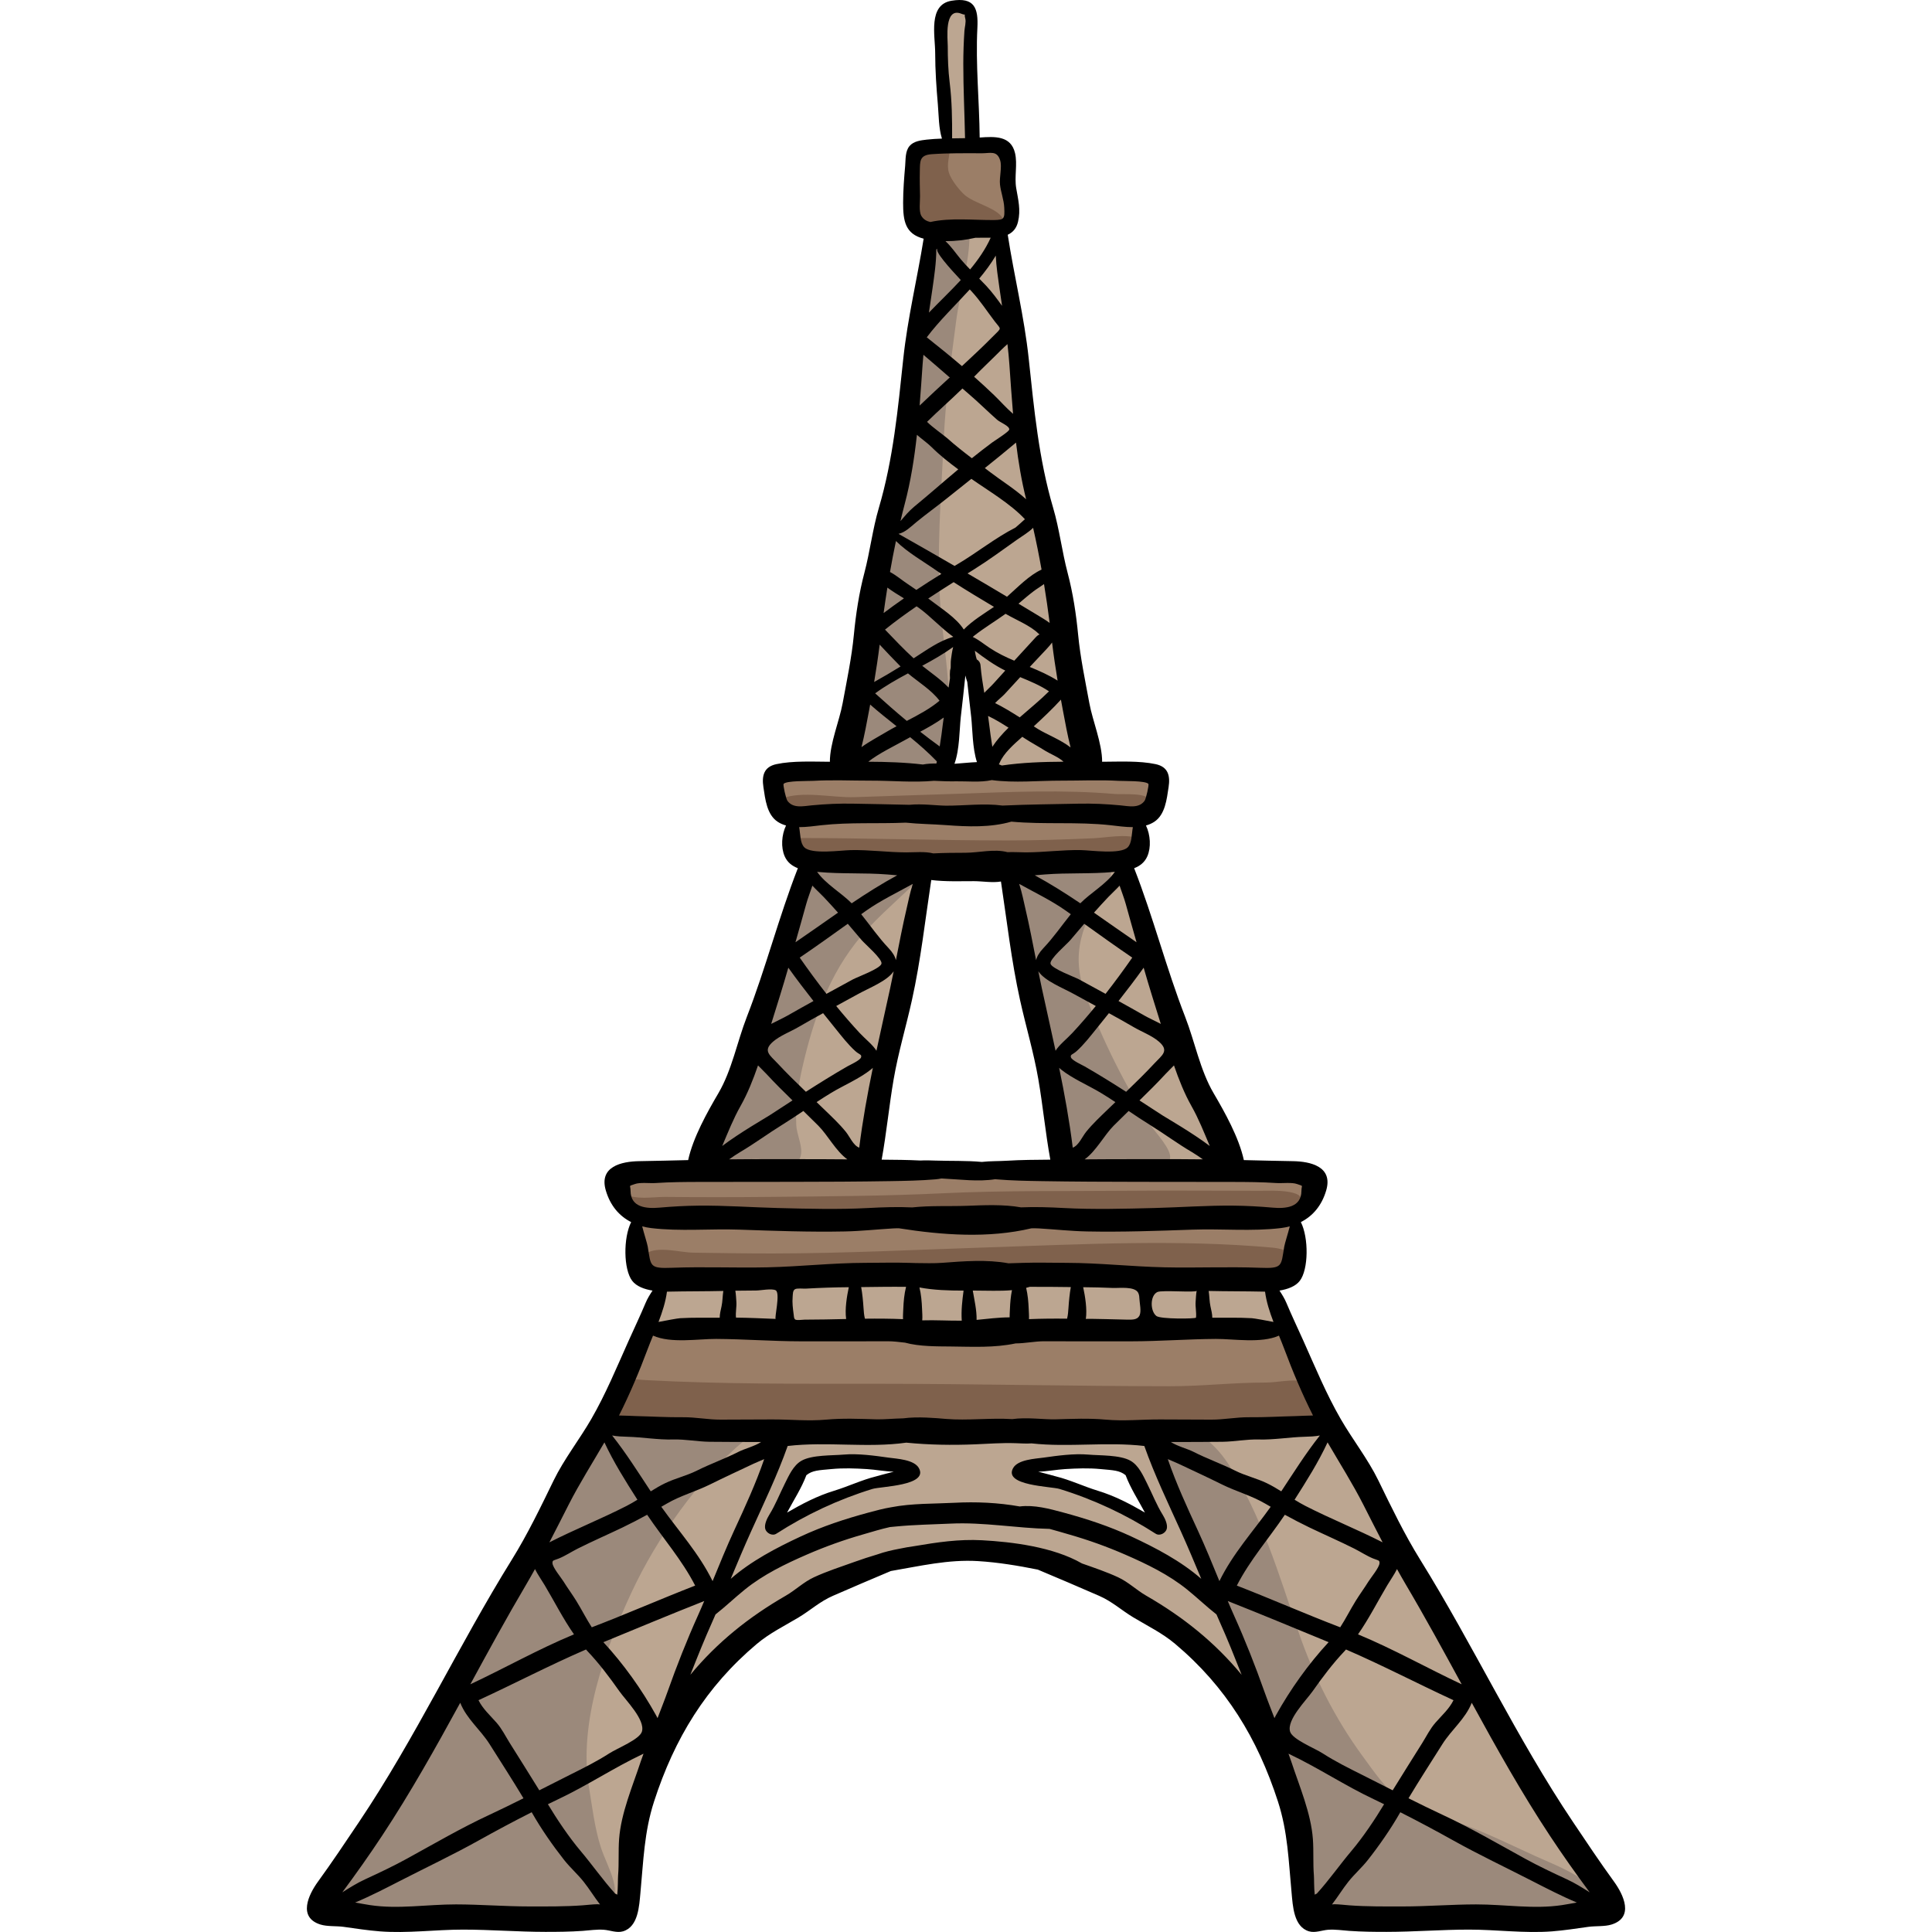 <?xml version="1.0" encoding="iso-8859-1"?>
<!-- Generator: Adobe Illustrator 19.0.0, SVG Export Plug-In . SVG Version: 6.00 Build 0)  -->
<svg version="1.1" id="Layer_1" xmlns="http://www.w3.org/2000/svg" xmlns:xlink="http://www.w3.org/1999/xlink" x="0px" y="0px"
	 viewBox="0 0 512.004 512.004" style="enable-background:new 0 0 512.004 512.004;" xml:space="preserve">
<path style="fill:#BCA691;" d="M421.278,499.073c-2.705-4.471-5.266-9.036-7.901-13.549c-5.269-9.028-10.541-18.054-15.777-27.101
	c-5.447-9.41-10.857-18.843-16.189-28.319c-7.632-13.567-15.731-26.865-23.312-40.461c-3.699-6.633-7.277-13.336-10.584-20.175
	c-3.072-6.353-5.036-13.063-8.25-19.259c-1.407-2.714-2.578-5.919-1.463-8.768c0.735-1.879,2.35-3.266,3.353-5.017
	c2.602-4.546,0.685-10.658,3.249-15.225c1.458-2.597,4.373-5.067,3.411-7.885c-0.557-1.634-2.321-2.579-4.031-2.809
	c-1.71-0.229-3.441,0.094-5.165,0.168c-4.659,0.201-10.523-1.582-13.48-5.387c-3.644-4.686-5.79-11.766-7.959-17.244
	c-4.506-11.385-8.015-23.131-12.323-34.588c-3.107-8.262-5.017-17.079-7.361-25.584c2.15,0.428,3.91-1.868,4.322-4.022
	c0.41-2.154,0.097-4.467,0.969-6.479c1.155-2.668,4.248-4.463,4.438-7.364c0.191-2.931-2.814-5.128-5.694-5.707
	s-5.916-0.171-8.744-0.964c-5.958-1.671-5.167-9.634-6.1-14.642c-5.782-31.054-11.259-62.169-16.496-93.319
	c-0.98-5.829-2.275-11.604-3.13-17.455c-0.425-2.906-0.294-6.084-0.927-8.93c-0.605-2.719-1.485-4.459-0.848-7.431
	c0.502-2.338,1.432-4.563,2.034-6.877c0.904-3.48,1.052-7.153,0.43-10.693c-0.341-1.94-1.076-4.049-2.835-4.935
	c-2.017-1.013-4.945-0.021-6.728-1.621c-1.761-1.582-1.39-4.765-1.509-6.911c-0.391-7.115-0.225-14.26,0.502-21.349
	c0.142-1.389,0.305-2.806,0.019-4.173c-0.286-1.368-1.108-2.705-2.406-3.223c-1.983-0.79-4.287,0.676-5.181,2.615
	c-0.894,1.939-0.755,4.174-0.598,6.304c0,5.659,1.072,11.333,1.255,16.991c0.101,3.11,1.383,10.22-2.533,11.33
	c-1.025,0.291-2.156,0.02-3.163,0.365c-2.008,0.687-2.478,3.263-2.618,5.38c-0.19,2.861-0.4,5.787,0.049,8.636
	c0.245,1.56,0.578,5.673,1.88,6.625c0.838,0.613,1.929,0.991,2.405,1.913c0.345,0.667,0.278,1.463,0.201,2.21
	c-0.418,4.109-1.184,8.346-0.91,12.447c0.261,3.914-0.901,7.557-0.901,11.428c-1.729,10.387-3.489,20.769-5.274,31.146
	c-3.57,20.756-7.239,41.495-10.953,62.224c-0.794,4.425-1.706,8.544-3.072,12.78c-1.124,3.483-0.745,8.172-4.753,9.921
	c-1.458,0.636-3.114,0.561-4.703,0.474c-1.914-0.104-3.828-0.209-5.742-0.313c-1.08-0.059-2.228-0.103-3.169,0.431
	c-1.374,0.779-1.862,2.591-1.599,4.148c0.262,1.557,1.111,2.94,1.869,4.326c0.967,1.769,1.647,3.772,2.082,5.737
	c0.431,1.942-0.06,3.759,0.352,5.649c0.236,1.085,0.962,2.137,2.033,2.433c0.716,0.198,1.583,0.08,2.102,0.612
	c0.477,0.488,0.402,1.275,0.288,1.949c-1.909,11.272-4.676,21.801-8.345,32.662c-2.65,7.846-5.296,15.701-8.262,23.43
	c-1.771,4.618-3.493,9.431-5.875,13.776c-1.757,3.204-2.973,6.839-6.177,8.931c-2.683,1.75-5.987,2.379-9.187,2.232
	c-2.722-0.125-5.481-0.776-8.138-0.175c-3.204,0.724-5.051,3.468-4.439,6.253c0.153,0.693,0.457,1.388,0.932,2.055
	c2.371,3.334,5.206,5.431,4.057,10.116c-0.336,1.369-0.987,2.657-1.188,4.051c-0.201,1.395,0.194,3.029,1.432,3.7
	c0.922,0.501,2.064,0.344,3.06,0.675c7.422,2.464-1.908,16.27-3.62,19.776c-3.902,7.996-7.872,15.958-11.909,23.887
	c-4.617,9.068-9.322,18.09-14.114,27.066c-2.445,4.58-4.913,9.147-7.404,13.703c-1.984,3.629-3.102,7.484-5.076,11.032
	c-10.277,18.471-21.356,36.535-31.997,54.8c-2.92,5.069-7.465,9.052-10.474,14.186c-0.811,1.384-1.578,3.094-0.852,4.525
	c0.684,1.346,2.363,1.786,3.848,2.056c21.595,3.931,43.769,2.259,65.653,0.575c5.422-0.417,10.982-1.552,11.593-7.655
	c0.722-7.215,0.946-14.167,2.714-21.269c3.446-13.839,10.109-26.897,19.468-37.675c14.974-17.244,36.691-28.472,59.42-30.722
	c28.117-2.783,55.566,11.522,74.198,32.06c8.047,8.87,14.268,19.628,17.085,31.319c1.237,5.132,1.305,10.267,3.024,15.237
	c2.32,6.705,0.711,15.253,8.634,18.245c3.328,1.257,6.985,1.206,10.543,1.138c10.292-0.194,20.583-0.389,30.875-0.583
	c5.251-0.099,10.501-0.199,15.752-0.297c3.358-0.063,12.049,1.331,14.668-1.177C426.567,505.047,422.647,501.336,421.278,499.073z
	 M252.868,193.753c0.164-3.612,0.261-7.226,0.398-10.855c0.028-0.75,0.329-1.288,0.755-1.634c-0.754-1.297-0.168-3.391,1.791-3.391
	c1.567,0,2.261,1.343,2.096,2.545c0.374,0.769,0.265,1.779-0.318,2.407c0.003,0.026,0.011,0.047,0.014,0.075
	c0.149,1.527,0.13,3.139,0.08,4.779c0.916,0.252,1.721,0.986,1.834,2.193c0.283,3.029,0.313,6.071,0.583,9.098
	c0.321,0.93-0.092,1.793-0.799,2.368c-0.031,0.155-0.051,0.31-0.085,0.465c-0.279,1.246-1.7,1.88-2.878,1.646
	c-0.965,1.631-3.878,0.691-4.038-1.331C252.074,199.275,252.431,196.528,252.868,193.753z M235.971,392.181
	c-5.078,1.241-10.129,2.16-14.847,4.524c-4.044,2.027-7.753,4.521-11.945,6.269c-1.402,0.584-2.851-1.409-1.994-2.594
	c0.61-0.845,1.198-1.706,1.777-2.572c-0.037-0.422,0.041-0.854,0.267-1.246c2.511-4.348,4.51-8.162,9.78-9.097
	c5.528-0.981,12.344-1.527,17.419,1.232C237.854,389.475,237.544,391.797,235.971,392.181z M259.527,309.319
	c-8.409-0.577-16.799-0.776-25.194,0.101c-1.448,0.151-2.45-1.283-2.542-2.544c-0.44-5.966,2.178-11.673,3.549-17.395
	c1.418-5.915,2.422-11.923,3.464-17.913c2.086-11.978,3.564-24.183,7.058-35.849c-0.314-0.661-0.627-1.323-0.942-1.985
	c-1.4-1.301-0.748-3.954,1.154-4.37c4.728-1.036,12.902-2.169,17.532-0.073c4.195,1.899,3.651,6.88,3.897,10.735
	c0.6,9.443,3.639,18.79,5.667,27.987c1.862,8.446,3.485,16.949,5.437,25.375c0.889,3.837,3.341,8.714,2.357,12.7
	c-0.857,3.473-4.42,3.887-7.504,4.037C268.823,310.352,264.144,309.635,259.527,309.319z M302.887,402.862
	c-4.451-1.697-7.856-5.198-12.383-6.733c-4.869-1.65-10.05-2.017-14.883-3.823c-1.56-0.582-2.126-2.801-0.486-3.72
	c4.392-2.459,9.083-1.933,13.77-1.199c2.268,0.167,4.39,0.622,6.327,1.388c2.122,0.268,3.766,1.43,5.327,3.334
	c2.164,2.003,3.893,4.651,5.078,8.004C306.178,401.642,304.445,403.455,302.887,402.862z"/>
<g>
	<path style="fill:#9B7E67;" d="M276.816,310.034c-5.736-2.074-13.256-0.321-19.244-0.326c-5.572-0.005-11.027-0.326-16.589-0.326
		c-11.764,0-23.381,0.651-35.15,0.651c-12.087,0-24.697-0.997-36.7,0.254c-3.925,0.409-6.643,1.186-6.333,5.877
		c0.227,3.449,2.198,3.32,4.471,5.352c4.551,4.065-0.3,10.915,4.959,14.974c5.441,4.2,15.832,2.519,22.158,2.533
		c14.903,0.035,29.805-0.894,44.724-0.969c24.85-0.124,49.619-2.575,74.44-0.912c6.6,0.442,13.13,1.828,19.71,2.216
		c3.588,0.211,7.118,0.566,8.78-3.17c1.579-3.549-0.552-7.089,0.003-10.594c0.647-4.077,5.309-4.952,6.292-8.925
		c1.351-5.457-5.571-4.916-9.489-5.261C317.739,309.553,296.276,308.397,276.816,310.034z"/>
	<path style="fill:#9B7E67;" d="M209.055,222.077c1.723,1.343,1.561,3.589,3.241,4.975c2.271,1.874,6.507,1.488,9.203,1.612
		c12.323,0.571,24.659,0.341,37.004,0.912c11.057,0.511,22.392,0.15,33.401-0.333c4.422-0.194,7.908-0.019,9.345-4.853
		c0.648-2.18,0.067-3.897,0.307-5.898c0.322-2.678,1.758-3.212,3.285-5.196c1.016-1.322,3.038-4.898,2.206-6.539
		c-1.233-2.429-5.238-0.941-7.59-1.046c-12.444-0.555-24.653-1.229-37.164-1.229c-12.423,0-24.887,0.239-37.278-0.313
		c-4.881-0.217-19.473-2.783-20.035,4.54c-0.326,4.244,2.403,4.78,4.536,7.327C211.574,218.497,208.924,221.493,209.055,222.077z"/>
	<path style="fill:#9B7E67;" d="M252.709,38.667c-6.186,0.019-10.489-0.332-10.751,6.598c-0.146,3.862-0.848,12.598,2.272,14.235
		c4.942,2.592,13.946,1.499,19.228,0.74c6.3-0.906,5.113-4.659,4.56-10.188c-0.266-2.661,0.251-6.709-1.05-9.122
		C264.52,36.387,257.205,39.009,252.709,38.667z"/>
	<path style="fill:#9B7E67;" d="M171.918,353.036c-2.485,1.693-5.044,9.018-6.328,12.19c-1.268,3.136-3.375,6.93-3.714,10.231
		c2.7,1.24,7.206,0.063,10.294,0.473c5.682,0.753,11.595,0.993,17.321,1.22c15.743,0.625,31.541,0.874,47.281,1.313
		c20.898,0.582,41.777-0.015,62.691-0.017c14.067-0.001,28.237,0.863,42.276,0.651c2.471-0.037,6.791,0.638,8.135-1.63
		c1.417-2.388-1.162-4.756-1.725-6.905c-1.393-5.319-2.808-9.828-5.123-14.992c-1.19-2.657-1.046-3.353-4.228-3.528
		c-3.827-0.21-7.922,0.701-11.833,0.505c-19.697-0.982-39.625-1.138-59.353-1.141c-18.533-0.002-37.098-0.612-55.621-0.651
		c-8.657-0.018-17.166,1.514-25.791,1.967c-3.134,0.165-6.324,0.042-9.451,0.311C173.999,353.27,171.431,354.556,171.918,353.036z"
		/>
</g>
<g>
	<path style="fill:#9B897B;" d="M197.328,381.704c-12.231,10.077-23.378,26.136-29.976,40.314
		c-7.003,15.051-14.075,34.638-11.277,51.558c0.861,5.21,1.517,10.866,3.13,15.898c0.96,2.995,2.502,5.816,3.336,8.854
		c1.698,6.178-1.907,6.885-6.881,8.272c-4.357,1.215-8.716,2.327-13.28,2.135c-3.883-0.162-7.71-0.335-11.573-0.652
		c-7.322-0.603-14.705-0.61-22.068-0.942c-5.638-0.253-12.765-0.242-17.865-2.96c-4.211-2.243-3.084-4.853-0.742-8.533
		c2.593-4.073,6.379-7.425,9.211-11.33c3.196-4.405,6.114-8.851,8.805-13.602c6.243-11.019,11.823-22.263,17.511-33.547
		c5.563-11.037,13.436-20.782,18.485-32.096c3.465-7.768,7.119-20.012,14.738-24.801c3.803-2.39,8.977-1.563,13.167-1.178
		C181.737,379.988,191.147,380.726,197.328,381.704z"/>
	<path style="fill:#9B897B;" d="M336.717,459.626c-2.796-7.553-5.773-15.032-8.692-22.614c-2.931-7.616-6.333-15.032-9.429-22.65
		c-2.488-6.122-4.72-12.32-7.014-18.572c-1.29-3.517-2.764-6.46-4.542-9.581c-1.505-2.641-2.618-4.398,0.571-6.337
		c7.076-4.304,14.303,2.561,17.864,8.04c8.851,13.616,13.429,29.306,18.621,44.502c4.004,11.72,9.666,22.953,16.99,32.955
		c3.033,4.141,6.468,9.216,10.71,12.21c4.276,3.018,9.713,3.75,14.558,5.43c7.077,2.454,13.567,5.693,20.37,8.803
		c4.703,2.15,10.541,4.285,14.407,7.745c8.476,7.588-13.298,6.786-16.143,7.167c-10.304,1.379-21.01,2.486-31.393,3.007
		c-5.968,0.3-18.413,1.807-23.733-2.024c-2.178-1.568-4.467-7.633-5.204-10.105c-1.734-5.822-1.739-12.066-2.609-18.01
		c-0.528-3.608-0.904-7.421-2.083-10.871C338.922,465.673,337.834,462.643,336.717,459.626z"/>
	<path style="fill:#9B897B;" d="M244.565,231.85c-5.174,5.534-11.35,10.386-16.272,16.163
		c-8.583,10.073-12.737,22.158-15.652,34.859c-1.14,4.965-1.844,10.111-1.629,15.212c0.102,2.416,1.5,5.16,1.317,7.444
		c-0.445,5.559-7.913,1.837-11.452,1.567c-2.648-0.202-10.95,1.802-12.693-0.638c-1.412-1.975,1.446-6.775,2.138-8.644
		c1.498-4.043,3.087-8.068,4.93-11.98c6.465-13.721,10.042-28.754,15.279-42.94c1.631-4.421,0.71-10.274,5.04-12.845
		c3.094-1.837,7.324-1.999,10.78-1.468C231.769,229.411,236.78,229.895,244.565,231.85z"/>
	<path style="fill:#9B897B;" d="M266.391,231.523c3.544,12.247,5.891,25.162,8.67,37.615c1.705,7.639,3.199,15.484,5.268,23.014
		c0.74,2.695,1.767,5.296,2.514,7.969c0.625,2.234,0.468,5.339,1.464,7.385c2.302,4.727,11.756,3.3,15.993,2.934
		c2.256-0.194,9.06-0.357,9.773-3.411c0.54-2.316-3.925-6.974-4.993-8.622c-6.841-10.546-12.836-22.644-17.27-34.387
		c-4.363-11.551-0.834-19.042,4.971-29.082c1.273-2.202,2.601-3.293,0.778-5.569c-2.451-3.057-8.412-2.152-11.697-1.51
		c-4.205,0.822-11.363,0.695-14.477,3.585C267.798,231.676,268.238,231.991,266.391,231.523z"/>
	<path style="fill:#9B897B;" d="M256.944,62.123c0.008,7.4-2.608,15.67-3.566,23.057c-1.357,10.456-2.816,20.877-3.285,31.426
		c-0.659,14.842-1.992,30.052-0.805,44.851c0.589,7.338,1.749,14.492,2.124,21.85c0.2,3.917,0.063,7.902,0.245,11.793
		c0.099,2.119,0.74,5.131-0.825,6.802c-2.992,3.195-11.598,2.52-15.617,2.267c-3.303-0.208-7.85-1.141-10.694-2.65
		c-3.439-1.825-1.749-3.594-0.41-7.078c2.241-5.831,3.145-12.449,4.487-18.534c1.518-6.888,3.005-13.815,4.157-20.768
		c2.233-13.483,4.825-27.131,6.107-40.738c1.197-12.709,2.836-25.582,5.293-38.061c0.738-3.753,1.343-7.57,2.608-11.203
		c0.307-0.884,0.857-3.194,1.536-3.683C250.109,60.151,255.938,60.956,256.944,62.123z"/>
</g>
<g>
	<path style="fill:#7F614C;" d="M251.731,38.993c0.033,2.385-0.965,4.399-0.26,6.767c0.546,1.836,2.796,4.703,4.234,5.952
		c2.486,2.159,8.626,3.455,9.983,6.11c-2.545,2.419-8.482,2.321-11.842,2.026c-2.57-0.225-4.692-0.495-7.274-0.35
		c-1.398,0.078-3.061,0.751-4.299-0.626c-1.766-1.966-1.074-8.514-0.977-11.14C241.523,41.656,243.326,39.098,251.731,38.993z"/>
	<path style="fill:#7F614C;" d="M211.01,222.077c18.541,0.008,37.161,0.643,55.774,0.651c7.616,0.003,15.341-0.249,22.939-0.579
		c3.455-0.15,8.505-1.21,11.809-0.016c-1.397,3.397-1.855,4.173-5.655,4.902c-9.429,1.812-19.381,1.18-28.951,1.549
		c-9.056,0.348-18.089,0.754-27.141,0.305c-7.431-0.369-14.693-1.886-22.156-2.25c-1.211-0.059-5.753,0.242-6.552-0.648
		C209.973,224.764,210.933,222.753,211.01,222.077z"/>
	<path style="fill:#7F614C;" d="M170.525,332.601c0.209-0.151,0.447-0.305,0.713-0.462c3.358-1.977,8.84-0.217,12.487-0.167
		c7.014,0.096,14.027,0.225,21.041,0.215c19.096-0.028,38.014-0.993,57.079-1.62c24.905-0.82,50.463-2.175,75.297,0.063
		c4.326,0.39,8.172,2.485,3.179,6.458c-2.234,1.777-4.019,1.17-6.864,0.882c-5.563-0.563-11.446-0.521-17.034-0.587
		c-12.63-0.148-25.338,1.644-38.028,1.644c-16.609,0-33.208,0.667-49.805,0.651c-15.787-0.015-32.066,0.283-47.726-0.981
		C178.379,338.498,165.056,336.543,170.525,332.601z"/>
	<path style="fill:#7F614C;" d="M161.168,376.491c0.454-2.766,1.985-6.647,3.691-8.946c1.966-2.65,3.113-1.969,6.317-1.797
		c20.36,1.092,40.797,0.967,61.203,0.97c25.903,0.005,51.784,0.632,77.68,0.651c8.501,0.007,16.915-0.995,25.399-0.978
		c2.954,0.007,6.921-0.973,9.767-0.324c4.601,1.048,4.76,6.868,6.483,10.683c-7.722,2.734-18.627,1.731-26.788,2.037
		c-15.253,0.573-30.55,0.634-45.83,0.634c-30.112,0-60.11-1.303-90.177-1.303C185.543,378.12,159.508,381.548,161.168,376.491z"/>
	<path style="fill:#7F614C;" d="M165.403,316.224c2.912,1.916,7.586,0.942,10.89,0.974c9.27,0.093,18.516,0.09,27.793-0.005
		c15.217-0.155,30.378-0.216,45.551-0.952c16.308-0.791,32.759-0.521,49.054-0.676c11.798-0.112,23.633,0.007,35.466,0.007
		c2.65,0,14.338-0.658,9.758,4.586c-1.758,2.013-5.178,1.699-7.551,1.576c-6.609-0.345-13.154,0.031-19.788,0.028
		c-35.096-0.012-70.176,1.707-105.268,1.296c-12.19-0.142-24.321-0.932-36.484-1.296
		C172.305,321.686,158.699,317.727,165.403,316.224z"/>
	<path style="fill:#7F614C;" d="M207.101,211.651c5.448-2.177,13.682-0.184,19.458-0.398c9.233-0.341,18.471-0.578,27.706-0.906
		c13.676-0.486,27.542-1.108,41.185,0.072c2.088,0.181,9.177-0.484,9.126,1.883c-0.075,3.457-5.103,2.706-7.18,2.607
		c-16.811-0.799-33.46-0.148-50.238,0.986c-9.722,0.657-19.834,0.014-29.55-0.659c-2.899-0.201-8.676,0.667-10.075-2.695
		C207.998,212.342,208.602,211.78,207.101,211.651z"/>
</g>
<path d="M243.524,389.076c-1.268-2.299-5.884-2.479-8.057-2.787c-3.745-0.53-8.129-1.134-11.89-0.803
	c-3.043,0.269-8.388,0.049-11.173,1.629c-2.164,1.228-3.342,3.923-4.402,6.041c-1.407,2.813-2.494,5.634-4.142,8.3
	c-0.584,0.946-1.355,2.557-1.067,3.705c0.271,1.08,1.822,2.012,2.949,1.286c7.878-5.068,16.39-9.063,25.452-11.857
	C233.443,393.898,246.102,393.751,243.524,389.076z M208.582,400.852c1.748-3.285,3.844-6.492,5.119-9.91
	c1.617-1.3,3.242-1.3,6.66-1.623c3.19-0.302,6.235-0.187,9.405,0.008c2.181,0.133,4.887,0.638,7.101,0.684
	c-2.089,0.512-4.321,1.158-4.705,1.253c-3.783,0.932-7.35,2.656-11.078,3.794C216.528,396.449,212.553,398.549,208.582,400.852z"/>
<path d="M427.73,498.648c-3.739-5.147-7.263-10.432-10.833-15.747c-15.071-22.429-26.356-46.735-40.565-69.624
	c-4.159-6.7-7.616-13.894-11.062-20.965c-2.737-5.617-6.809-10.79-9.963-16.252c-3.819-6.613-6.759-13.74-9.875-20.696
	c-1.49-3.327-3.105-6.703-4.491-10.017c-0.532-1.272-1.19-2.298-1.862-3.325c2.138-0.352,4.245-1.098,5.388-2.591
	c2.323-3.036,2.377-11.394,0.278-15.56c3.212-1.637,5.55-4.421,6.715-8.393c1.863-6.347-4.182-7.683-8.848-7.757
	c-4.326-0.069-8.65-0.179-12.976-0.281c-1.303-6-5.059-12.69-8.024-17.748c-3.578-6.102-4.972-13.647-7.52-20.194
	c-5.023-12.902-8.473-26.487-13.529-39.414c1.498-0.574,2.772-1.516,3.494-3.157c1.033-2.348,0.832-5.656-0.358-8.16
	c0.765-0.216,1.495-0.521,2.165-0.956c2.931-1.904,3.342-6.015,3.828-9.208c0.456-2.994-0.081-5.382-3.447-6.099
	c-4.341-0.925-9.677-0.648-14.114-0.63c-0.016,0-0.033,0-0.049,0c-0.01-4.933-2.513-10.772-3.386-15.507
	c-1.104-5.989-2.391-12.066-2.975-18.143c-0.527-5.474-1.374-11.056-2.783-16.392c-1.505-5.698-2.175-11.587-3.838-17.231
	c-3.826-12.983-5.053-26.211-6.478-39.569c-1.178-11.046-3.861-21.84-5.56-32.818c1.296-0.596,2.295-1.626,2.727-3.438
	c0.755-3.165,0.049-5.821-0.479-8.898c-0.522-3.042,0.379-6.33-0.31-9.285c-1.086-4.667-5.352-4.434-9.374-4.145
	c-0.089-9.704-1.107-19.354-0.608-29.064c0.267-5.196-0.74-8.21-6.872-7.184c-6.25,1.046-4.307,9.297-4.311,13.886
	c-0.003,4.543,0.331,9.18,0.716,13.702c0.245,2.895,0.201,6.107,1.075,8.943c-1.37,0.049-2.731,0.121-4.052,0.274
	c-1.566,0.181-3.427,0.404-4.516,1.669c-1.201,1.394-1.031,3.558-1.175,5.225c-0.283,3.281-0.542,6.523-0.547,9.826
	c-0.008,4.827,0.555,8.259,5.441,9.531c-1.704,10.62-4.252,21.08-5.394,31.777c-1.426,13.358-2.652,26.587-6.478,39.569
	c-1.663,5.643-2.333,11.532-3.838,17.231c-1.409,5.335-2.255,10.917-2.783,16.392c-0.584,6.078-1.872,12.155-2.975,18.143
	c-0.873,4.734-3.376,10.573-3.386,15.507c-0.016,0-0.033,0-0.049,0c-4.437-0.018-9.773-0.295-14.114,0.63
	c-3.364,0.717-3.902,3.105-3.447,6.099c0.486,3.194,0.896,7.304,3.828,9.208c0.67,0.435,1.4,0.74,2.165,0.956
	c-1.192,2.503-1.392,5.811-0.358,8.16c0.722,1.641,1.996,2.582,3.494,3.157c-5.054,12.927-8.506,26.512-13.529,39.414
	c-2.548,6.546-3.942,14.092-7.52,20.194c-2.966,5.059-6.721,11.748-8.024,17.748c-4.325,0.103-8.649,0.212-12.976,0.281
	c-4.667,0.075-10.711,1.41-8.848,7.757c1.166,3.971,3.503,6.757,6.715,8.393c-2.099,4.165-2.045,12.524,0.278,15.56
	c1.143,1.493,3.25,2.239,5.388,2.591c-0.671,1.026-1.331,2.053-1.862,3.325c-1.386,3.315-3.001,6.69-4.491,10.017
	c-3.116,6.956-6.056,14.082-9.875,20.696c-3.154,5.461-7.225,10.635-9.963,16.252c-3.446,7.07-6.903,14.264-11.062,20.965
	c-14.209,22.889-25.495,47.196-40.564,69.624c-3.571,5.314-7.096,10.599-10.835,15.747c-2.565,3.532-5.38,9.503,0.677,11.385
	c1.795,0.558,4.245,0.341,6.111,0.604c3.16,0.443,6.423,0.952,9.613,1.198c7.302,0.564,14.728-0.468,22.059-0.464
	c7.286,0.005,14.492,0.591,21.807,0.6c3.302,0.003,6.559-0.031,9.852-0.262c1.865-0.131,3.768-0.436,5.646-0.297
	c1.614,0.119,3.416,0.9,5.061,0.415c4.089-1.204,4.296-6.808,4.624-10.265c0.795-8.384,0.984-16.036,3.613-24.154
	c5.407-16.696,13.757-30.416,27.245-41.764c3.384-2.848,7.296-4.749,11.054-7.003c3.163-1.898,5.649-4.234,9.104-5.733
	c5.114-2.218,10.209-4.421,15.335-6.567c7.661-1.302,15.248-3.117,23.134-2.629c5.293,0.327,10.575,1.201,15.829,2.256
	c5.427,2.261,10.816,4.592,16.228,6.939c3.455,1.498,5.941,3.835,9.104,5.733c3.757,2.254,7.669,4.157,11.054,7.003
	c13.488,11.347,21.836,25.066,27.245,41.764c2.629,8.118,2.818,15.77,3.613,24.154c0.328,3.458,0.535,9.062,4.624,10.265
	c1.645,0.484,3.447-0.296,5.061-0.415c1.877-0.138,3.78,0.166,5.646,0.297c3.294,0.231,6.551,0.266,9.852,0.262
	c7.315-0.008,14.521-0.595,21.807-0.6c7.331-0.005,14.757,1.026,22.059,0.464c3.189-0.246,6.453-0.755,9.613-1.198
	c1.866-0.262,4.315-0.045,6.111-0.604C433.109,508.151,430.294,502.18,427.73,498.648z M370.222,415.821
	c0.768,1.377,1.537,2.752,2.347,4.121c5.149,8.712,9.971,17.568,14.794,26.419c-9.211-4.325-18.065-9.334-27.473-13.235
	c2.884-4.13,5.241-8.796,7.763-13.025C368.521,418.643,369.553,417.202,370.222,415.821z M152.719,424.246
	c-1.078-1.745-2.303-3.396-3.386-5.14c-0.651-1.047-2.869-3.694-2.923-4.853c-0.041-0.859,0.379-0.692,1.731-1.247
	c1.7-0.699,3.321-1.781,4.968-2.608c3.918-1.968,7.939-3.714,11.892-5.609c2.201-1.056,4.364-2.186,6.501-3.358
	c4.248,6.312,9.256,11.999,12.724,18.771c-9.182,3.572-18.2,7.534-27.396,11.053C155.374,429.01,154.222,426.679,152.719,424.246z
	 M164.118,448.165c1.749,2.485,6.904,7.573,6.006,10.709c-0.599,2.096-6.517,4.412-8.655,5.794c-3.294,2.13-6.919,3.922-10.425,5.68
	c-2.709,1.358-5.414,2.734-8.12,4.106c-2.582-4.19-5.213-8.355-7.824-12.522c-1.149-1.833-2.073-3.755-3.502-5.387
	c-1.79-2.043-3.623-3.633-4.789-5.969c9.545-4.401,18.827-9.264,28.491-13.442c0.13,0.141,0.249,0.295,0.381,0.434
	C158.773,440.82,161.528,444.484,164.118,448.165z M175.253,399.317c0.479-0.277,0.961-0.551,1.437-0.83
	c3.638-2.133,7.717-3.224,11.511-5.104c3.774-1.87,7.65-3.667,11.46-5.461c0.973-0.458,1.939-0.825,2.859-1.233
	c-2.203,6.426-5.087,12.698-7.911,18.8c-2.061,4.453-3.899,8.994-5.764,13.527C185.275,411.719,179.942,405.885,175.253,399.317z
	 M199.054,405.826c3.364-7.444,6.963-14.902,9.689-22.622c10.455-1.227,21.102,0.573,31.438-0.883
	c6.056,0.596,12.076,0.695,18.192,0.444c3.553-0.146,7.149-0.427,10.706-0.304c1.566,0.054,2.94,0.154,4.291,0.053
	c9.849,1.09,19.957-0.476,29.889,0.691c2.727,7.72,6.325,15.178,9.689,22.622c1.88,4.161,3.639,8.372,5.401,12.583
	c-5.429-4.739-12.077-8.213-18.569-11.237c-5.768-2.685-11.748-4.649-17.914-6.315c-3.787-1.024-7.77-2.104-11.626-1.629
	c-5.71-1.011-11.581-1.281-17.341-0.971c-5.101,0.274-11.226,0.11-16.74,1.187c-2.03,0.337-4.054,0.882-6.024,1.414
	c-6.165,1.666-12.146,3.63-17.914,6.315c-6.492,3.023-13.141,6.497-18.569,11.237C195.415,414.199,197.173,409.987,199.054,405.826z
	 M317.394,405.488c-2.823-6.102-5.708-12.374-7.911-18.8c0.92,0.407,1.886,0.774,2.859,1.233c3.81,1.794,7.686,3.592,11.46,5.461
	c3.794,1.88,7.873,2.971,11.511,5.104c0.477,0.279,0.959,0.553,1.438,0.83c-4.689,6.568-10.023,12.403-13.592,19.699
	C321.293,414.482,319.454,409.942,317.394,405.488z M340.499,401.431c2.138,1.172,4.3,2.302,6.501,3.358
	c3.952,1.896,7.973,3.64,11.892,5.609c1.647,0.828,3.268,1.909,4.968,2.608c1.352,0.555,1.771,0.389,1.731,1.247
	c-0.054,1.159-2.272,3.806-2.923,4.853c-1.083,1.743-2.306,3.394-3.386,5.14c-1.504,2.433-2.655,4.764-4.11,7.008
	c-9.197-3.519-18.214-7.48-27.396-11.053C331.243,413.43,336.251,407.743,340.499,401.431z M356.323,437.568
	c0.132-0.139,0.251-0.293,0.381-0.434c9.663,4.177,18.946,9.04,28.491,13.441c-1.164,2.334-2.999,3.926-4.789,5.969
	c-1.429,1.631-2.354,3.554-3.502,5.387c-2.611,4.167-5.243,8.333-7.824,12.522c-2.706-1.371-5.412-2.748-8.12-4.106
	c-3.508-1.758-7.131-3.551-10.425-5.68c-2.138-1.383-8.056-3.698-8.655-5.794c-0.898-3.137,4.257-8.224,6.006-10.709
	C350.474,444.484,353.229,440.82,356.323,437.568z M361.307,398.768c1.705,3.352,3.381,6.674,5.1,9.974
	c-6.707-3.422-13.751-6.226-20.458-9.656c-0.973-0.497-1.926-1.057-2.87-1.638c3.13-4.914,6.304-9.936,8.744-15.203
	C355.014,387.745,358.432,393.117,361.307,398.768z M339.55,395.225c-1.249-0.779-2.507-1.523-3.802-2.148
	c-2.752-1.329-5.687-1.97-8.437-3.346c-3.654-1.828-7.5-3.177-11.155-5.044c-1.341-0.685-4.246-1.462-5.863-2.541
	c4.566-0.018,9.138,0.015,13.704-0.055c3.251-0.05,6.304-0.694,9.58-0.608c4.104,0.107,8.021-0.606,12.108-0.72
	c1.428-0.04,2.79-0.09,4.098-0.34C346.059,385.11,342.869,390.207,339.55,395.225z M311.117,282.35
	c1.299,3.77,2.781,7.491,4.637,10.767c1.909,3.369,3.335,7.012,4.853,10.587c-4.649-3.518-11.626-7.526-12.504-8.097
	c-2.048-1.329-4.086-2.659-6.123-3.982c2.341-2.279,4.662-4.58,6.882-6.985C309.505,283.942,310.332,283.177,311.117,282.35z
	 M224.163,299.956c-1.747-2.164-3.814-4.075-5.807-6.01c-0.647-0.627-1.297-1.25-1.947-1.874c1.28-0.844,2.568-1.678,3.89-2.469
	c3.441-2.063,7.417-3.71,10.558-6.209c0.173-0.138,0.307-0.271,0.456-0.406c-1.438,6.984-2.715,13.995-3.603,21.156
	C226.153,303.597,225.209,301.251,224.163,299.956z M224.56,307.244c-8.364-0.075-16.732-0.043-25.097-0.052
	c-2.079-0.002-4.157,0.019-6.232,0.046c0.954-0.664,1.899-1.328,2.854-1.889c3.896-2.287,7.489-4.972,11.324-7.338
	c1.865-1.151,3.68-2.371,5.492-3.594c1.332,1.292,2.659,2.589,3.968,3.906C219.387,300.856,221.511,305.052,224.56,307.244z
	 M227.82,273.751c-2.104-2.259-4.184-4.667-6.217-7.148c1.887-1.024,3.777-2.05,5.665-3.098c3.12-1.73,7.817-3.497,9.566-6.102
	c-0.3,1.485-0.601,2.97-0.922,4.45c-1.211,5.576-2.461,11.093-3.645,16.613C231.315,276.891,229.343,275.386,227.82,273.751z
	 M283.657,249.136c1.236-1.478,2.452-2.908,3.673-4.323c4.22,3.024,8.443,6.05,12.735,8.968c-2.23,3.195-4.602,6.435-7.08,9.6
	c-2.346-1.289-4.693-2.572-7.058-3.853c-1.081-0.586-7.22-2.823-7.527-4.134C278.108,254.146,282.762,250.205,283.657,249.136z
	 M276.518,251.262c-1.116,1.176-1.721,2.233-1.941,3.195c-0.899-4.557-1.775-9.12-2.832-13.637c-0.415-1.774-0.89-4.231-1.646-6.579
	c4.194,2.332,8.534,4.395,12.409,7.135c0.423,0.298,0.843,0.603,1.266,0.902C281.375,245.261,279.183,248.455,276.518,251.262z
	 M286.297,239.385c-3.911-2.636-7.893-5.153-12.074-7.424c0.984-0.075,1.9-0.158,2.693-0.222c6.021-0.478,12.123-0.089,18.131-0.652
	c0.136-0.012,0.274-0.026,0.41-0.04C293.121,234.345,289.029,236.612,286.297,239.385z M286.526,225.289
	c-4.955-0.102-9.711,0.589-14.651,0.6c-1.553,0.003-3.243-0.131-4.871-0.052c-3.505-0.934-7.529,0.139-11.119,0.155
	c-2.83,0.012-5.697,0.014-8.546,0.17c-2.266-0.565-4.891-0.267-7.21-0.272c-4.94-0.011-9.696-0.702-14.651-0.6
	c-2.618,0.054-10.381,1.186-12.309-0.725c-1.158-1.146-1.025-3.387-1.381-5.363c2.025,0.005,4.088-0.306,5.883-0.506
	c7.54-0.837,14.941-0.35,22.375-0.685c3.499,0.37,7.13,0.392,10.651,0.655c5.815,0.432,11.757,0.673,17.334-0.922
	c8.765,0.814,17.439-0.031,26.306,0.954c1.795,0.199,3.858,0.511,5.883,0.506c-0.356,1.976-0.224,4.216-1.381,5.363
	C296.908,226.474,289.145,225.343,286.526,225.289z M241.903,234.241c-0.756,2.348-1.231,4.806-1.646,6.579
	c-1.057,4.519-1.933,9.08-2.832,13.637c-0.222-0.962-0.825-2.019-1.941-3.195c-2.663-2.807-4.857-6.002-7.257-8.985
	c0.423-0.301,0.843-0.604,1.266-0.902C233.369,238.636,237.709,236.573,241.903,234.241z M216.954,231.088
	c6.007,0.563,12.11,0.174,18.131,0.652c0.792,0.063,1.709,0.147,2.693,0.222c-4.179,2.271-8.162,4.788-12.074,7.424
	c-2.731-2.773-6.822-5.041-9.161-8.336C216.68,231.063,216.818,231.075,216.954,231.088z M228.345,249.136
	c0.895,1.071,5.55,5.01,5.257,6.258c-0.306,1.311-6.446,3.549-7.527,4.134c-2.365,1.281-4.712,2.565-7.058,3.853
	c-2.478-3.165-4.85-6.405-7.08-9.6c4.292-2.918,8.515-5.944,12.735-8.968C225.893,246.227,227.109,247.658,228.345,249.136z
	 M236.838,285.968c1.228-7.101,3.289-13.932,4.838-20.932c2.333-10.543,3.508-21.218,5.119-31.821
	c3.786,0.471,7.826,0.298,11.331,0.304c2.224,0.003,4.874,0.483,7.14,0.094c1.58,10.473,2.755,21.012,5.059,31.423
	c1.549,7.001,3.611,13.833,4.838,20.932c1.225,7.088,1.891,14.261,3.183,21.357c-3.855,0.028-7.719,0.052-11.555,0.287
	c-2.125,0.13-4.412,0.064-6.602,0.313c-4.087-0.374-8.294-0.22-12.291-0.357c-1.324-0.045-2.659-0.094-3.966-0.018
	c-3.417-0.17-6.851-0.2-10.28-0.225C234.947,300.229,235.613,293.055,236.838,285.968z M276.09,261.853
	c-0.321-1.48-0.623-2.964-0.922-4.45c1.749,2.606,6.446,4.373,9.566,6.102c1.889,1.047,3.778,2.072,5.665,3.098
	c-2.033,2.481-4.113,4.889-6.217,7.148c-1.523,1.635-3.494,3.139-4.446,4.715C278.551,272.946,277.3,267.428,276.09,261.853z
	 M281.144,283.394c3.141,2.5,7.115,4.146,10.558,6.209c1.322,0.792,2.61,1.625,3.89,2.469c-0.65,0.624-1.3,1.246-1.947,1.874
	c-1.993,1.934-4.061,3.846-5.807,6.01c-1.046,1.296-1.989,3.641-3.546,4.187c-0.887-7.159-2.165-14.172-3.603-21.156
	C280.837,283.123,280.971,283.256,281.144,283.394z M295.134,298.323c1.309-1.317,2.636-2.614,3.968-3.906
	c1.812,1.223,3.627,2.443,5.492,3.594c3.833,2.366,7.428,5.051,11.324,7.338c0.955,0.561,1.9,1.225,2.854,1.889
	c-2.077-0.028-4.153-0.049-6.232-0.046c-8.364,0.009-16.731-0.023-25.097,0.052C290.491,305.052,292.615,300.856,295.134,298.323z
	 M305.982,281.76c-2.431,2.616-4.979,5.105-7.547,7.577c-3.621-2.319-7.272-4.592-11.032-6.751
	c-0.564-0.324-3.354-1.573-3.594-2.374c-0.237-0.798,0.456-0.701,1.508-1.646c1.888-1.697,3.613-3.917,5.212-5.902
	c1.107-1.374,2.225-2.763,3.344-4.162c2.195,1.204,4.385,2.42,6.559,3.693c2.111,1.236,4.839,2.247,6.685,3.841
	C309.96,278.49,307.94,279.651,305.982,281.76z M307.627,271.35c-1.602-0.841-3.205-1.561-4.35-2.217
	c-2.281-1.306-4.567-2.578-6.856-3.849c2.289-2.911,4.543-5.863,6.664-8.834C304.516,261.462,306.112,266.482,307.627,271.35z
	 M301.196,249.714c-3.819-2.601-7.539-5.257-11.28-7.85c1.227-1.376,2.47-2.745,3.775-4.121c0.925-0.976,2.043-1.967,3.018-3.036
	c0.565,1.708,1.232,3.385,1.644,4.898C299.269,242.983,300.246,246.346,301.196,249.714z M281.669,188.189
	c0.617,3.241,1.216,6.613,2.05,9.894c-2.528-2-6.474-3.532-8.626-4.872c-0.374-0.234-0.755-0.48-1.132-0.72
	c2.452-2.272,4.961-4.621,7.197-7.077C281.326,186.34,281.493,187.27,281.669,188.189z M251.779,177.743
	c-0.054,0.696-0.078,1.331-0.02,1.998c-0.114,0.825-0.245,1.649-0.379,2.475c-2.043-2.155-4.767-3.997-6.986-5.775
	c2.832-1.524,5.619-3.108,8.204-4.972c-0.312,1.166-0.45,2.407-0.568,3.218c-0.125,0.858-0.029,1.697-0.103,2.547
	C251.955,176.902,251.787,177.644,251.779,177.743z M241.211,195.365c2.478,2.029,4.871,4.134,7.067,6.417
	c-0.042,0.187-0.075,0.376-0.119,0.562c-1.219-0.009-2.433,0.038-3.59,0.265c-4.768-0.573-9.632-0.716-14.465-0.74
	c2.686-2.168,7.358-4.404,9.77-5.77C240.308,195.853,240.763,195.61,241.211,195.365z M231.928,183.746
	c2.73-2.005,5.694-3.676,8.697-5.29c2.736,2.279,6.292,4.459,8.362,7.245c-2.524,2.122-5.621,3.765-8.676,5.346
	C237.432,188.66,234.626,186.198,231.928,183.746z M243.867,193.92c2.138-1.155,4.292-2.359,6.238-3.77
	c-0.075,0.53-0.158,1.059-0.222,1.589c-0.242,2.005-0.513,4.046-0.847,6.075C247.302,196.568,245.577,195.265,243.867,193.92z
	 M242.123,174.462c-2.636-2.407-5.113-5.046-7.584-7.607c2.704-2.18,5.508-4.213,8.363-6.172c0.163,0.112,0.332,0.218,0.492,0.332
	c3.143,2.239,6.02,5.464,9.242,7.757C248.734,169.871,245.565,172.287,242.123,174.462z M246.646,159.095
	c-0.211-0.165-0.437-0.32-0.652-0.484c2.227-1.469,4.471-2.914,6.733-4.334c3.499,2.262,7.114,4.409,10.691,6.551
	c-2.623,1.787-5.736,3.656-8.004,6.006C253.433,163.687,249.209,161.096,246.646,159.095z M268.796,175.091
	c-2.294-0.961-4.436-2.003-6.567-3.414c-1.539-1.019-2.859-2.145-4.439-2.883c0.147-0.128,0.295-0.255,0.452-0.379
	c2.635-2.056,5.538-3.797,8.247-5.75c2.687,1.573,6.531,3.102,8.681,5.205c0.132,0.129,0.244,0.216,0.336,0.271
	c-0.228,0.06-0.582,0.263-1.065,0.792c-1.069,1.17-2.145,2.332-3.214,3.503C270.416,173.324,269.606,174.207,268.796,175.091z
	 M277.995,183.214c-2.332,2.328-5.097,4.563-7.757,6.899c-2.135-1.359-4.307-2.687-6.53-3.794c0.849-0.883,1.989-1.784,2.52-2.367
	c1.376-1.508,2.744-3.014,4.14-4.503C272.994,180.533,275.754,181.679,277.995,183.214z M254.613,190.089
	c0.401-3.698,0.868-7.38,1.224-11.072c0.145,0.591,0.294,1.167,0.501,1.725c0.328,3.116,0.713,6.226,1.052,9.347
	c0.344,3.168,0.298,8.15,1.513,11.88c-2.068,0.08-4.107,0.331-5.706,0.423c-0.081,0.005-0.166,0.006-0.249,0.009
	C254.317,198.633,254.255,193.381,254.613,190.089z M258.853,174.748c-0.069-0.228-0.137-0.457-0.197-0.682
	c-0.125-0.47-0.213-1.03-0.311-1.611c2.562,1.948,5.161,3.833,8.06,5.257c-1.021,1.119-2.042,2.238-3.051,3.369
	c-0.78,0.873-1.695,1.667-2.511,2.525c-0.407-2.42-0.787-4.842-0.993-7.272C259.787,175.575,259.38,175.048,258.853,174.748z
	 M267.272,192.849c-1.621,1.592-3.099,3.264-4.291,5.065c-0.34-2.062-0.617-4.136-0.864-6.175c-0.08-0.667-0.172-1.334-0.269-2
	C263.686,190.602,265.505,191.705,267.272,192.849z M264.906,202.181c1.04-2.523,3.743-4.909,6.018-6.919
	c0.211,0.14,0.425,0.281,0.633,0.418c1.804,1.178,3.719,2.191,5.539,3.346c0.969,0.615,3.632,1.718,4.739,2.838
	c-5.465,0.028-10.969,0.217-16.329,1.004c-0.254-0.119-0.522-0.223-0.798-0.314C264.783,202.44,264.85,202.318,264.906,202.181z
	 M280.278,180.373c-2.264-1.439-4.858-2.594-7.383-3.622c1.513-1.609,3.022-3.22,4.533-4.827c0.567-0.604,1.021-1.147,1.383-1.649
	C279.217,173.63,279.721,177.011,280.278,180.373z M278.177,165.089c-0.953-0.731-2.246-1.475-3.749-2.391
	c-1.499-0.913-3.009-1.812-4.514-2.718c1.324-1.117,2.632-2.255,3.999-3.293c0.834-0.634,1.848-1.223,2.764-1.897
	C277.235,158.218,277.744,161.653,278.177,165.089z M273.789,139.88c0.842,3.664,1.573,7.362,2.235,11.072
	c-3.266,1.483-6.322,4.682-9.157,7.194c-3.475-2.076-6.958-4.138-10.456-6.177c0.566-0.354,1.134-0.709,1.7-1.064
	c3.931-2.466,7.643-5.206,11.421-7.882C270.931,142.035,272.551,141.109,273.789,139.88z M271.936,132.31
	c-2.977-2.711-6.842-5.115-9.44-7.115c-0.503-0.387-1.004-0.764-1.506-1.145c2.786-2.233,5.559-4.479,8.267-6.758
	C269.87,122.359,270.707,127.387,271.936,132.31z M254.623,74.214c-2.731,2.955-5.689,5.767-8.448,8.632
	c0.328-2.168,0.66-4.339,0.967-6.526c0.461-3.286,0.995-6.801,0.987-10.233c0.11-0.044,0.219-0.096,0.33-0.166
	C247.58,66.48,251.651,71.049,254.623,74.214z M257.092,71.406c-0.865-0.882-1.715-1.777-2.505-2.734
	c-1.369-1.657-2.511-3.37-4.029-4.765c2.619,0.016,5.353-0.293,7.937-0.895c1.289-0.043,2.688,0.011,4.056-0.016
	C261.174,66.034,259.262,68.795,257.092,71.406z M263.893,67.742c0.132,2.897,0.581,5.82,0.968,8.578
	c0.223,1.585,0.459,3.161,0.696,4.733c-1.32-1.833-2.608-3.601-4.235-5.351c-0.592-0.638-1.201-1.256-1.814-1.87
	C261.127,71.891,262.627,69.88,263.893,67.742z M256.998,76.706c0.203,0.211,0.372,0.387,0.453,0.475
	c2.338,2.518,4.096,5.282,6.162,7.981c1.739,2.271,1.924,1.575-0.361,3.889c-2.7,2.735-5.501,5.364-8.319,7.973
	c-3.059-2.614-6.184-5.15-9.328-7.63C248.937,84.973,253.141,80.948,256.998,76.706z M255.057,102.955
	c0.535,0.46,1.062,0.926,1.6,1.384c2.607,2.219,5.008,4.625,7.569,6.884c0.895,0.79,3.284,1.626,3.242,2.587
	c-0.025,0.581-3.68,2.831-4.508,3.441c-1.842,1.357-3.632,2.763-5.405,4.187c-2.237-1.708-4.446-3.441-6.576-5.345
	c-0.739-0.66-3.863-2.861-5.3-4.297C248.729,108.789,251.984,105.961,255.057,102.955z M267.495,96.51
	c0.306,4.349,0.595,8.751,0.974,13.154c-0.032-0.027-0.068-0.053-0.098-0.079c-1.773-1.535-3.256-3.258-4.94-4.883
	c-1.721-1.66-3.492-3.272-5.283-4.864c2.377-2.445,4.883-4.77,7.279-7.194c0.416-0.422,0.982-0.913,1.559-1.45
	C267.192,92.956,267.369,94.726,267.495,96.51z M254.764,3.639c0.575,0.229,0.839,0.241,0.946,0.211
	c-0.047,0.105-0.077,0.383,0.102,1.055c0.254,0.956-0.157,2.286-0.224,3.269c-0.197,2.899-0.298,5.815-0.301,8.722
	c-0.006,6.559,0.337,13.162,0.461,19.721c-1.132,0.017-2.272,0.033-3.425,0.047c0.018-4.991-0.033-9.771-0.65-14.817
	c-0.397-3.242-0.504-6.385-0.506-9.645C251.166,10.379,250.152,1.798,254.764,3.639z M244.183,57.23
	c-0.731-1.234-0.335-3.8-0.366-5.276c-0.047-2.154-0.103-4.276-0.055-6.427c0.061-2.805-0.145-4.434,3.197-4.669
	c4.368-0.306,8.897-0.252,13.281-0.24c2.159,0.007,3.975-0.8,4.807,1.851c0.56,1.784-0.248,4.517-0.035,6.436
	c0.229,2.067,1.025,4.004,1.127,6.097c0.144,2.944,0.021,3.281-2.731,3.311c-5.173,0.058-11.494-0.681-16.856,0.522
	C245.582,58.625,244.736,58.165,244.183,57.23z M244.507,96.51c0.059-0.832,0.129-1.661,0.207-2.487
	c2.341,1.983,4.654,3.997,6.969,6.013c-2.684,2.463-5.347,4.938-7.972,7.445C244.004,103.807,244.252,100.14,244.507,96.51z
	 M239.771,133.532c1.583-5.973,2.547-12.12,3.224-18.301c1.29,1.145,2.792,2.167,3.863,3.233c2.173,2.163,4.61,4.087,7.094,5.924
	c-1.981,1.656-3.945,3.332-5.905,5.021c-1.914,1.65-3.847,3.272-5.805,4.895c-1.429,1.185-2.492,2.503-3.61,3.792
	C238.995,136.568,239.369,135.045,239.771,133.532z M242.813,138.399c2.684-2.206,5.5-4.216,8.205-6.388
	c2.117-1.7,4.26-3.403,6.405-5.111c4.523,3.165,10.41,6.624,14.191,10.696c-0.818,0.753-1.653,1.496-2.506,2.223
	c-5.399,2.749-10.281,6.715-15.449,9.754c-0.229,0.135-0.458,0.274-0.686,0.409c-4.946-2.865-9.902-5.704-14.859-8.505
	C239.901,141.098,241.371,139.584,242.813,138.399z M237.438,143.38c3.195,3.139,7.376,5.452,10.966,7.985
	c0.35,0.248,0.719,0.479,1.074,0.724c-2.237,1.371-4.446,2.789-6.631,4.242c-0.733-0.506-1.467-1.014-2.202-1.496
	c-1.474-0.965-3.095-2.362-4.784-3.251C236.342,148.839,236.861,146.102,237.438,143.38z M235.168,155.721
	c1.392,1.03,2.893,1.944,4.391,2.848c-1.82,1.267-3.624,2.557-5.392,3.898C234.471,160.217,234.811,157.969,235.168,155.721z
	 M233.12,170.835c1.826,1.948,3.656,3.898,5.537,5.788c-2.303,1.419-4.634,2.807-6.995,4.116
	C232.211,177.443,232.712,174.128,233.12,170.835z M230.333,188.189c0.093-0.486,0.18-0.98,0.27-1.469
	c2.26,1.979,4.627,3.864,6.997,5.745c-0.967,0.513-1.916,1.032-2.814,1.574c-1.881,1.135-4.365,2.437-6.482,3.959
	C229.126,194.744,229.722,191.403,230.333,188.189z M208.684,212.235c-0.415-0.568-1.211-4.252-1.025-4.488
	c0.7-0.89,6.558-0.735,7.856-0.812c5.067-0.298,10.197-0.042,15.271-0.054c5.552-0.014,11.21,0.549,16.74,0.04
	c1.999,0.105,4.034,0.175,5.988,0.136c2.671-0.053,6.301,0.354,9.33-0.323c6.046,0.812,12.273,0.133,18.374,0.148
	c5.073,0.014,10.203-0.244,15.271,0.054c1.298,0.077,7.156-0.077,7.856,0.812c0.185,0.236-0.609,3.921-1.025,4.488
	c-1.515,2.068-4.207,1.402-6.418,1.193c-3.795-0.361-7.356-0.526-11.171-0.443c-6.697,0.146-13.368,0.187-20.045,0.501
	c-4.906-0.658-10.192,0.054-14.989,0.027c-2.492-0.015-6.357-0.574-9.686-0.229c-4.906-0.139-9.813-0.192-14.734-0.3
	c-3.815-0.083-7.376,0.083-11.171,0.443C212.891,213.636,210.199,214.301,208.684,212.235z M213.65,239.605
	c0.41-1.513,1.078-3.19,1.643-4.898c0.976,1.068,2.093,2.061,3.018,3.036c1.305,1.376,2.548,2.745,3.775,4.121
	c-3.741,2.593-7.461,5.249-11.28,7.85C211.756,246.346,212.733,242.983,213.65,239.605z M208.916,256.45
	c2.121,2.971,4.376,5.923,6.664,8.834c-2.288,1.271-4.575,2.542-6.856,3.849c-1.145,0.656-2.748,1.376-4.35,2.217
	C205.89,266.482,207.486,261.462,208.916,256.45z M204.887,276.035c1.846-1.593,4.574-2.605,6.685-3.841
	c2.173-1.273,4.364-2.489,6.559-3.693c1.119,1.4,2.237,2.789,3.344,4.162c1.599,1.985,3.322,4.204,5.212,5.902
	c1.051,0.945,1.745,0.848,1.507,1.646c-0.239,0.802-3.03,2.05-3.594,2.374c-3.76,2.16-7.41,4.433-11.032,6.751
	c-2.568-2.471-5.117-4.961-7.547-7.577C204.062,279.651,202.042,278.49,204.887,276.035z M196.248,293.116
	c1.856-3.276,3.338-6.997,4.637-10.767c0.783,0.829,1.611,1.593,2.255,2.29c2.22,2.406,4.541,4.705,6.882,6.985
	c-2.037,1.323-4.074,2.651-6.123,3.982c-0.878,0.571-7.856,4.578-12.505,8.097C192.913,300.129,194.339,296.485,196.248,293.116z
	 M167.104,315.615c-0.015-1.708-0.685-1.162,1.145-1.828c1.402-0.51,3.937-0.164,5.429-0.265c3.956-0.265,7.869-0.293,11.837-0.296
	c8.225-0.008,16.45-0.018,24.675-0.027c8.605-0.009,17.205-0.044,25.809-0.187c4.006-0.067,7.964-0.137,11.955-0.477
	c0.527-0.045,1.024-0.127,1.511-0.223c0.11,0.005,0.219,0.009,0.329,0.015c4.61,0.213,9.389,0.902,13.974,0.174
	c0.095,0.01,0.185,0.027,0.281,0.035c3.991,0.34,7.948,0.41,11.955,0.477c8.604,0.144,17.204,0.177,25.808,0.187
	c8.225,0.009,16.45,0.019,24.675,0.027c3.968,0.003,7.881,0.032,11.837,0.296c1.491,0.099,4.027-0.245,5.429,0.265
	c1.83,0.666,1.16,0.12,1.145,1.828c-0.037,4.411-4.23,4.725-7.674,4.421c-3.477-0.306-6.89-0.496-10.387-0.529
	c-7.06-0.067-13.962,0.452-20.99,0.633c-7.809,0.201-16.109,0.421-23.9-0.001c-3.875-0.21-7.622-0.335-11.368-0.174
	c-4.595-0.837-9.936-0.578-14.323-0.413c-4.608,0.173-9.691-0.098-14.496,0.427c-3.859-0.183-7.712-0.055-11.704,0.161
	c-7.791,0.422-16.09,0.201-23.9,0.001c-7.028-0.181-13.93-0.7-20.99-0.633c-3.497,0.033-6.91,0.223-10.387,0.529
	C171.333,320.341,167.14,320.027,167.104,315.615z M171.658,330.368c-0.139-0.84-0.985-3.447-1.469-5.369
	c0.76,0.199,1.547,0.358,2.373,0.458c7.678,0.917,15.641,0.142,23.372,0.413c9.356,0.327,18.559,0.665,27.954,0.479
	c4.324-0.086,8.505-0.552,12.79-0.804c0.522-0.031,1.056-0.034,1.593-0.028c11.497,1.813,23.711,2.695,35.056,0.003
	c0.674-0.014,1.342-0.014,1.994,0.025c4.286,0.252,8.466,0.719,12.79,0.804c9.394,0.185,18.599-0.153,27.954-0.479
	c7.729-0.27,15.692,0.505,23.372-0.413c0.827-0.098,1.613-0.259,2.373-0.458c-0.483,1.922-1.329,4.529-1.469,5.369
	c-0.865,5.223-0.384,5.84-6.49,5.608c-8.411-0.32-16.832,0.066-25.291-0.122c-8.686-0.193-17.196-1.166-25.885-1.184
	c-3.911-0.008-7.842-0.123-11.751,0.009c-1.153,0.04-2.394,0.063-3.657,0.115c-5.707-1.06-11.926-0.555-17.523-0.133
	c-2.206,0.166-4.618,0.093-7.04,0.066c-0.556-0.016-1.104-0.031-1.63-0.049c-3.909-0.132-7.84-0.017-11.751-0.009
	c-8.689,0.018-17.199,0.991-25.885,1.184c-8.459,0.189-16.882-0.197-25.291,0.122C172.043,336.208,172.524,335.59,171.658,330.368z
	 M337.49,350.334c-1.866-0.373-5.092-0.959-5.733-0.996c-3.481-0.202-6.994-0.1-10.486-0.13c-0.007-0.97-0.25-1.969-0.482-2.995
	c-0.286-1.264-0.263-2.731-0.475-4.095c4.857,0.114,9.616,0.07,14.505,0.18c0.139,0.003,0.286,0.005,0.434,0.006
	C335.597,344.99,336.477,347.692,337.49,350.334z M316.955,349.189c-0.037,0.329-9.362,0.432-10.489-0.428
	c-1.673-1.275-1.74-5.399,0.248-6.358c1.206-0.582,10.316,0.226,10.415-0.346c-0.168,0.968-0.203,1.982-0.271,2.899
	C316.749,346.408,317.118,347.804,316.955,349.189z M287.055,341.125c2.622,0.017,5.242,0.088,7.86,0.2
	c1.657,0.071,5.825-0.511,6.731,1.299c0.266,0.531,0.298,1.145,0.327,1.738c0.053,1.123,0.512,3.007,0.06,4.151
	c-0.034,0.085-0.072,0.165-0.116,0.242c-0.625,1.08-2.043,0.961-3.121,0.97c-0.95,0.008-11.013-0.331-11.037-0.17
	C288.142,346.939,287.56,343.462,287.055,341.125z M283.78,341.092c-0.323,1.813-0.496,3.665-0.62,5.491
	c-0.071,1.051-0.132,1.931-0.374,2.885c-3.371-0.041-6.747-0.021-10.099,0.122c0.046-0.861-0.031-1.775-0.067-2.693
	c-0.076-1.92-0.246-3.776-0.681-5.604c0.322-0.08,0.641-0.17,0.958-0.267C276.519,341.002,280.154,341.052,283.78,341.092z
	 M268.188,341.907c-0.332,1.632-0.477,3.289-0.545,4.991c-0.031,0.755-0.085,1.502-0.079,2.219c-2.946-0.005-5.961,0.417-8.752,0.67
	c0.049-2.58-0.582-5.2-1.014-7.763c0.194-0.001,0.391-0.001,0.584-0.002C261.586,342.014,264.936,342.203,268.188,341.907z
	 M254.877,349.992c-3.467,0.041-7.002-0.194-10.475-0.081c0.089-0.951-0.001-1.975-0.043-3.013
	c-0.078-1.952-0.242-3.846-0.693-5.708c3.801,0.725,7.826,0.831,11.695,0.838C255.004,344.693,254.7,347.283,254.877,349.992z
	 M240.118,341.029c-0.483,1.915-0.657,3.858-0.737,5.871c-0.036,0.917-0.113,1.83-0.067,2.693
	c-3.352-0.144-6.728-0.163-10.099-0.122c-0.242-0.954-0.303-1.834-0.374-2.885c-0.123-1.826-0.296-3.677-0.62-5.491
	C232.186,341.048,236.162,340.98,240.118,341.029z M224.242,349.555c-3.72,0.079-7.414,0.172-11.036,0.17
	c-0.502,0-2.052,0.239-2.451-0.031c-0.378-0.254-0.355-0.83-0.427-1.379c-0.211-1.582-0.408-3.085-0.265-4.688
	c0.064-0.712,0.016-1.565,0.59-1.947c0.526-0.35,2.237-0.141,2.885-0.177c3.798-0.215,7.603-0.352,11.408-0.376
	C224.442,343.462,223.86,346.939,224.242,349.555z M205.58,349.53c-3.509-0.141-7.011-0.31-10.533-0.343
	c-0.163-1.384,0.206-2.781,0.097-4.234c-0.069-0.917-0.103-1.931-0.271-2.899c1.844-0.035,3.689-0.042,5.534-0.054
	c1.227-0.009,4.079-0.599,5.146-0.064C206.885,342.606,205.141,349.513,205.58,349.53z M191.689,342.118
	c-0.211,1.363-0.19,2.831-0.475,4.095c-0.232,1.025-0.475,2.025-0.482,2.995c-3.492,0.031-7.006-0.072-10.486,0.13
	c-0.641,0.037-3.867,0.623-5.733,0.996c1.013-2.642,1.892-5.344,2.236-8.03c0.147-0.001,0.294-0.002,0.434-0.006
	C182.072,342.189,186.832,342.233,191.689,342.118z M171.649,357.506c0.433-1.156,0.918-2.345,1.414-3.553
	c4.703,2.126,12.032,0.848,16.762,0.877c7.473,0.046,14.858,0.626,22.318,0.635c7.694,0.009,15.39,0.02,23.085-0.017
	c1.507-0.007,3.066,0.202,4.623,0.371c3.758,1.055,8.77,0.982,11.994,1.016c6.076,0.063,11.571,0.383,17.315-0.816
	c2.52-0.006,5.14-0.582,7.618-0.571c7.694,0.037,15.389,0.026,23.085,0.017c7.46-0.009,14.846-0.589,22.318-0.635
	c4.73-0.029,12.059,1.249,16.762-0.877c0.495,1.208,0.981,2.397,1.414,3.553c2.219,5.935,4.729,11.912,7.607,17.62
	c-1.591,0.005-3.19,0.123-4.586,0.155c-4.155,0.095-8.185,0.347-12.36,0.305c-3.364-0.034-6.59,0.648-9.992,0.635
	c-4.528-0.017-9.056-0.035-13.584-0.053c-4.914-0.019-9.554,0.496-14.458,0.047c-4.331-0.396-8.856-0.201-13.209-0.077
	c-3.059,0.087-7.667-0.603-11.521-0.056c-5.792-0.364-11.867,0.423-17.538-0.049c-2.805-0.233-7.488-0.675-11.325-0.155
	c-2.618,0.055-5.205,0.315-7.158,0.259c-4.351-0.124-8.878-0.319-13.209,0.077c-4.904,0.449-9.544-0.068-14.458-0.047
	c-4.528,0.018-9.056,0.036-13.584,0.053c-3.403,0.014-6.628-0.669-9.992-0.635c-4.175,0.042-8.205-0.21-12.36-0.305
	c-1.396-0.032-2.996-0.15-4.586-0.155C166.92,369.419,169.429,363.441,171.649,357.506z M166.316,380.762
	c4.087,0.114,8.004,0.828,12.108,0.72c3.276-0.086,6.328,0.557,9.58,0.608c4.566,0.07,9.137,0.037,13.704,0.055
	c-1.617,1.08-4.522,1.856-5.863,2.541c-3.655,1.868-7.501,3.216-11.155,5.044c-2.749,1.375-5.685,2.017-8.437,3.346
	c-1.294,0.625-2.552,1.369-3.801,2.148c-3.319-5.017-6.509-10.116-10.233-14.804C163.526,380.672,164.889,380.722,166.316,380.762z
	 M150.695,398.768c2.875-5.652,6.295-11.025,9.484-16.522c2.441,5.268,5.614,10.289,8.744,15.203
	c-0.944,0.581-1.896,1.14-2.869,1.638c-6.707,3.43-13.75,6.235-20.458,9.655C147.313,405.443,148.989,402.12,150.695,398.768z
	 M139.434,419.941c0.808-1.368,1.578-2.744,2.347-4.121c0.668,1.383,1.7,2.823,2.57,4.28c2.522,4.229,4.879,8.896,7.763,13.025
	c-9.408,3.901-18.262,8.91-27.473,13.235C129.463,437.509,134.285,428.653,139.434,419.941z M90.712,501.497
	c3.653-4.932,7.121-9.821,10.542-15c7.556-11.437,14.19-23.307,20.713-35.238c1.727,4.325,5.342,7.084,7.805,10.993
	c2.989,4.742,6.063,9.49,8.955,14.314c-3.042,1.523-6.091,3.023-9.157,4.448c-7.4,3.439-14.567,7.632-21.743,11.568
	c-3.644,2-7.314,3.727-11.083,5.469C94.625,499.029,92.664,500.256,90.712,501.497z M158.339,504.644
	c-1.342,0.025-2.618,0.196-3.948,0.293c-4.689,0.344-9.371,0.295-14.075,0.295c-6.523,0.001-12.942-0.531-19.474-0.543
	c-7.573-0.012-15.299,1.323-22.81,0.184c-1.292-0.196-2.602-0.451-3.91-0.682c4.14-1.736,8.214-3.849,11.991-5.787
	c6.88-3.529,14.012-6.905,20.739-10.659c4.616-2.576,9.306-5.085,14.049-7.48c0.036,0.063,0.075,0.125,0.111,0.189
	c2.406,4.229,5.479,8.643,8.5,12.478c1.578,2.004,3.527,3.705,5.129,5.712c1.556,1.95,2.841,4.093,4.366,6.054
	C158.723,504.666,158.476,504.642,158.339,504.644z M169.809,466.801c-2.14,6.525-5.24,13.678-5.741,20.599
	c-0.232,3.196-0.002,6.399-0.265,9.613c-0.073,0.901-0.007,3.202-0.219,5.104c-0.171-0.114-0.356-0.203-0.547-0.279
	c-3.205-3.519-6.141-7.725-9.193-11.335c-3.053-3.611-6.214-8.324-8.645-12.361c0.891-0.432,1.779-0.874,2.674-1.296
	c7.695-3.627,14.786-8.363,22.413-11.974c0.089-0.043,0.168-0.086,0.257-0.128C170.278,465.437,170.032,466.124,169.809,466.801z
	 M174.259,455.326c-0.121-0.242-0.244-0.485-0.384-0.738c-3.802-6.855-8.638-13.631-13.972-19.39
	c8.912-3.665,17.758-7.365,26.725-10.905c-0.534,1.249-1.06,2.501-1.62,3.741c-3.005,6.665-5.675,13.453-8.123,20.361
	C176.054,450.737,175.125,453.011,174.259,455.326z M303.745,422.866c-2.599-1.498-4.685-3.592-7.427-4.865
	c-3.052-1.417-6.376-2.535-9.582-3.665c-7.631-4.404-18.612-5.724-26.477-6.15c-6.122-0.331-11.914,0.535-17.917,1.556
	c-1.342,0.189-2.68,0.416-4.01,0.699c-1.918,0.364-3.915,0.818-5.781,1.483c-2.079,0.614-4.136,1.292-6.161,2.018
	c-3.542,1.268-7.296,2.479-10.705,4.061c-2.743,1.272-4.828,3.365-7.427,4.865c-9.883,5.698-18.184,12.375-25.307,20.971
	c1.879-4.748,3.761-9.481,5.848-14.116c0.281-0.625,0.546-1.256,0.822-1.882c2.659-2.081,5.024-4.367,7.751-6.575
	c4.922-3.985,10.711-6.786,16.459-9.286c4.901-2.131,9.72-3.859,14.869-5.335c2.328-0.667,4.751-1.431,7.159-1.957
	c0.52-0.046,1.04-0.096,1.56-0.147c4.827-0.476,9.616-0.532,14.458-0.765c8.837-0.426,17.494,1.216,26.267,1.396
	c1.741,0.462,3.476,0.993,5.158,1.474c5.149,1.475,9.969,3.203,14.869,5.335c5.747,2.499,11.538,5.301,16.459,9.286
	c2.727,2.208,5.093,4.494,7.751,6.575c0.276,0.626,0.54,1.257,0.822,1.882c2.087,4.635,3.969,9.368,5.848,14.116
	C321.929,435.241,313.628,428.563,303.745,422.866z M338.127,454.587c-0.14,0.253-0.263,0.496-0.384,0.738
	c-0.867-2.314-1.796-4.589-2.626-6.932c-2.446-6.908-5.118-13.695-8.123-20.361c-0.56-1.24-1.086-2.492-1.62-3.741
	c8.967,3.541,17.813,7.241,26.725,10.905C346.767,440.956,341.929,447.732,338.127,454.587z M348.965,501.838
	c-0.191,0.076-0.378,0.165-0.547,0.279c-0.213-1.903-0.146-4.203-0.219-5.104c-0.262-3.214-0.034-6.417-0.265-9.613
	c-0.502-6.922-3.601-14.073-5.741-20.599c-0.223-0.677-0.469-1.366-0.731-2.057c0.087,0.043,0.166,0.086,0.257,0.128
	c7.626,3.611,14.718,8.349,22.413,11.974c0.895,0.422,1.783,0.864,2.674,1.296c-2.432,4.037-5.593,8.749-8.645,12.361
	C355.106,494.114,352.172,498.319,348.965,501.838z M413.967,504.874c-7.511,1.138-15.237-0.197-22.81-0.184
	c-6.532,0.01-12.951,0.543-19.474,0.543c-4.704,0-9.384,0.049-14.075-0.295c-1.329-0.097-2.606-0.268-3.948-0.293
	c-0.137-0.002-0.383,0.022-0.668,0.054c1.526-1.959,2.81-4.104,4.366-6.054c1.602-2.008,3.552-3.708,5.129-5.712
	c3.021-3.837,6.094-8.249,8.5-12.478c0.036-0.063,0.075-0.125,0.111-0.189c4.742,2.395,9.433,4.904,14.049,7.48
	c6.726,3.754,13.86,7.13,20.74,10.659c3.776,1.938,7.85,4.049,11.991,5.787C416.57,504.423,415.258,504.678,413.967,504.874z
	 M415.258,498.05c-3.769-1.742-7.44-3.469-11.084-5.469c-7.174-3.938-14.343-8.129-21.743-11.568
	c-3.067-1.426-6.115-2.926-9.157-4.448c2.893-4.824,5.966-9.572,8.955-14.314c2.463-3.909,6.077-6.668,7.805-10.993
	c6.523,11.93,13.157,23.801,20.713,35.238c3.422,5.18,6.889,10.069,10.543,15C419.338,500.256,417.377,499.029,415.258,498.05z"/>
<path d="M280.808,394.591c9.061,2.793,17.573,6.79,25.451,11.857c1.127,0.725,2.679-0.208,2.949-1.286
	c0.288-1.147-0.483-2.76-1.067-3.705c-1.648-2.666-2.735-5.487-4.142-8.3c-1.059-2.117-2.237-4.812-4.402-6.041
	c-2.784-1.58-8.128-1.36-11.173-1.629c-3.761-0.331-8.145,0.272-11.89,0.803c-2.173,0.307-6.789,0.487-8.057,2.787
	C265.9,393.751,278.559,393.898,280.808,394.591z M282.235,389.328c3.17-0.194,6.214-0.31,9.405-0.008
	c3.417,0.323,5.044,0.322,6.66,1.623c1.275,3.417,3.372,6.625,5.119,9.91c-3.97-2.303-7.946-4.403-12.502-5.794
	c-3.727-1.138-7.295-2.862-11.078-3.794c-0.384-0.095-2.616-0.74-4.705-1.253C277.348,389.965,280.054,389.461,282.235,389.328z"/>
<g>
</g>
<g>
</g>
<g>
</g>
<g>
</g>
<g>
</g>
<g>
</g>
<g>
</g>
<g>
</g>
<g>
</g>
<g>
</g>
<g>
</g>
<g>
</g>
<g>
</g>
<g>
</g>
<g>
</g>
</svg>
